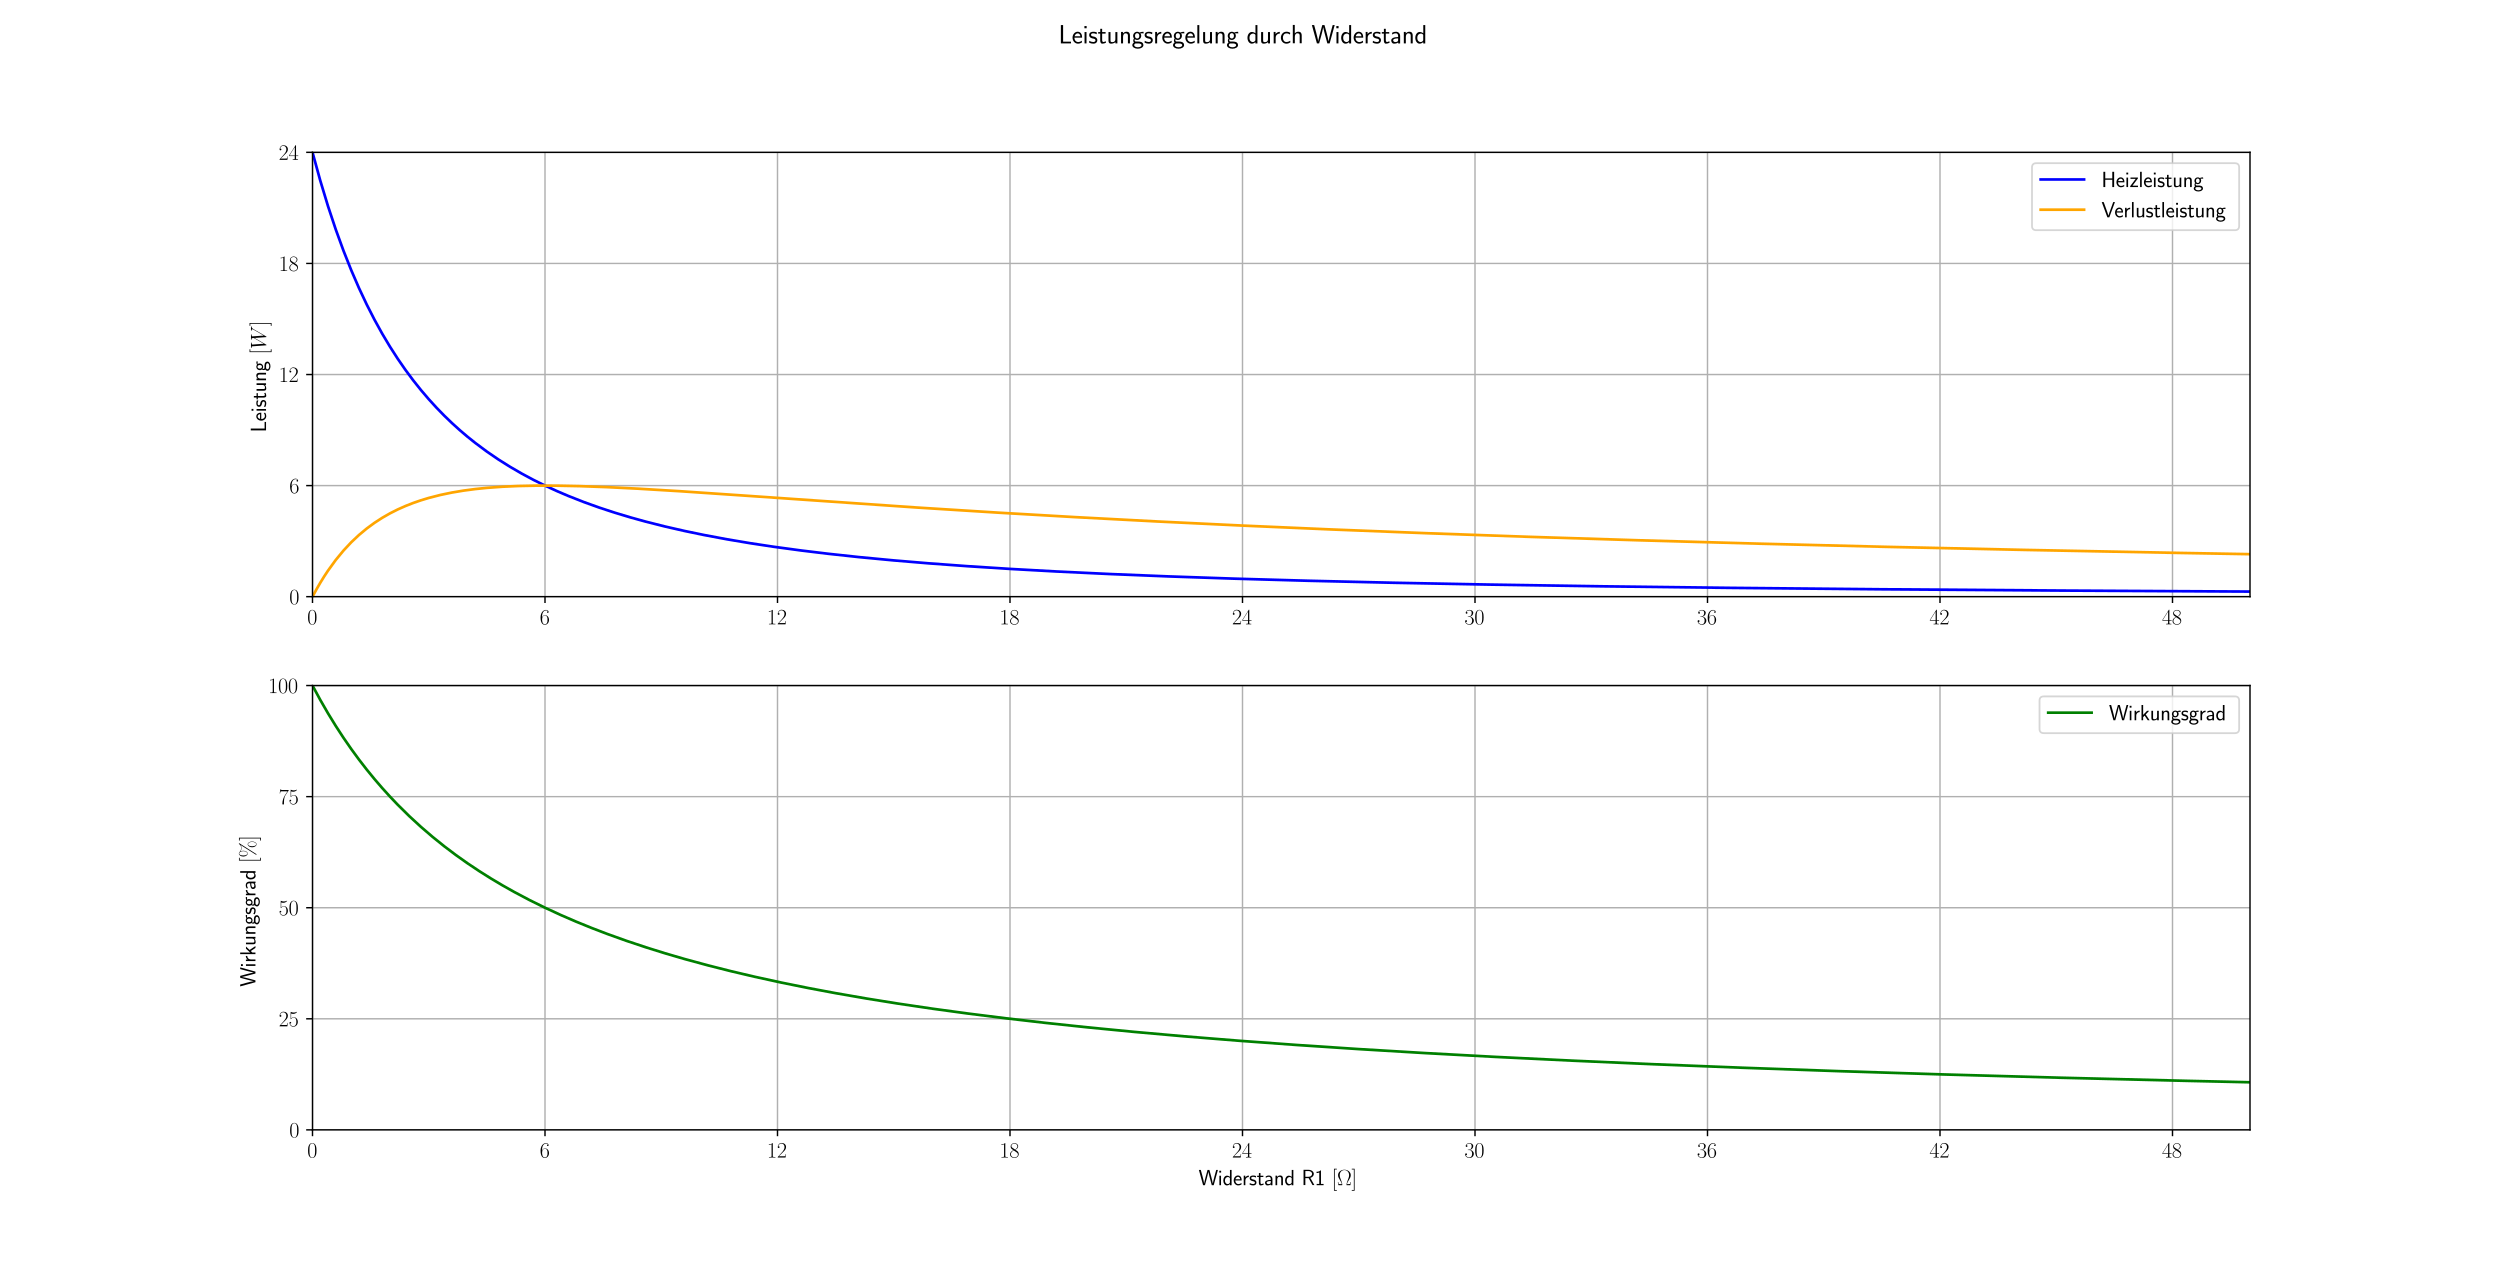 <?xml version="1.0" encoding="utf-8" standalone="no"?>
<!DOCTYPE svg PUBLIC "-//W3C//DTD SVG 1.1//EN"
  "http://www.w3.org/Graphics/SVG/1.1/DTD/svg11.dtd">
<svg xmlns:xlink="http://www.w3.org/1999/xlink" width="1382.4pt" height="702pt" viewBox="0 0 1382.4 702" xmlns="http://www.w3.org/2000/svg" version="1.1">
 <defs>
  <style type="text/css">*{stroke-linejoin: round; stroke-linecap: butt}</style>
 </defs>
 <g id="figure_1">
  <g id="patch_1">
   <path d="M 0 702 
L 1382.4 702 
L 1382.4 0 
L 0 0 
z
" style="fill: #ffffff"/>
  </g>
  <g id="axes_1">
   <g id="patch_2">
    <path d="M 172.8 329.94 
L 1244.16 329.94 
L 1244.16 84.24 
L 172.8 84.24 
z
" style="fill: #ffffff"/>
   </g>
   <g id="matplotlib.axis_1">
    <g id="xtick_1">
     <g id="line2d_1">
      <path d="M 172.8 329.94 
L 172.8 84.24 
" clip-path="url(#p3115ac3370)" style="fill: none; stroke: #b0b0b0; stroke-width: 0.8; stroke-linecap: square"/>
     </g>
     <g id="line2d_2">
      <defs>
       <path id="maddc1f8f4f" d="M 0 0 
L 0 3.5 
" style="stroke: #000000; stroke-width: 0.8"/>
      </defs>
      <g>
       <use xlink:href="#maddc1f8f4f" x="172.8" y="329.94" style="stroke: #000000; stroke-width: 0.8"/>
      </g>
     </g>
     <g id="text_1">
      <!-- $\mathdefault{0}$ -->
      <g transform="translate(169.874 345.242) scale(0.12 -0.12)">
       <defs>
        <path id="CMR17-30" d="M 2688 2025 
C 2688 2416 2682 3080 2413 3591 
C 2176 4039 1798 4198 1466 4198 
C 1158 4198 768 4058 525 3597 
C 269 3118 243 2524 243 2025 
C 243 1661 250 1106 448 619 
C 723 -39 1216 -128 1466 -128 
C 1760 -128 2208 -7 2470 600 
C 2662 1042 2688 1559 2688 2025 
z
M 1466 -26 
C 1056 -26 813 325 723 812 
C 653 1188 653 1738 653 2096 
C 653 2588 653 2997 736 3387 
C 858 3929 1216 4096 1466 4096 
C 1728 4096 2067 3923 2189 3400 
C 2272 3036 2278 2607 2278 2096 
C 2278 1680 2278 1169 2202 792 
C 2067 95 1690 -26 1466 -26 
z
" transform="scale(0.016)"/>
       </defs>
       <use xlink:href="#CMR17-30" transform="scale(0.996)"/>
      </g>
     </g>
    </g>
    <g id="xtick_2">
     <g id="line2d_3">
      <path d="M 301.363 329.94 
L 301.363 84.24 
" clip-path="url(#p3115ac3370)" style="fill: none; stroke: #b0b0b0; stroke-width: 0.8; stroke-linecap: square"/>
     </g>
     <g id="line2d_4">
      <g>
       <use xlink:href="#maddc1f8f4f" x="301.363" y="329.94" style="stroke: #000000; stroke-width: 0.8"/>
      </g>
     </g>
     <g id="text_2">
      <!-- $\mathdefault{6}$ -->
      <g transform="translate(298.437 345.242) scale(0.12 -0.12)">
       <defs>
        <path id="CMR17-36" d="M 678 2176 
C 678 3690 1395 4032 1811 4032 
C 1946 4032 2272 4009 2400 3776 
C 2298 3776 2106 3776 2106 3553 
C 2106 3381 2246 3323 2336 3323 
C 2394 3323 2566 3348 2566 3560 
C 2566 3954 2246 4179 1805 4179 
C 1043 4179 243 3390 243 1984 
C 243 253 966 -128 1478 -128 
C 2099 -128 2688 427 2688 1283 
C 2688 2081 2170 2662 1517 2662 
C 1126 2662 838 2407 678 1960 
L 678 2176 
z
M 1478 25 
C 691 25 691 1200 691 1436 
C 691 1896 909 2560 1504 2560 
C 1613 2560 1926 2560 2138 2120 
C 2253 1870 2253 1609 2253 1289 
C 2253 944 2253 690 2118 434 
C 1978 171 1773 25 1478 25 
z
" transform="scale(0.016)"/>
       </defs>
       <use xlink:href="#CMR17-36" transform="scale(0.996)"/>
      </g>
     </g>
    </g>
    <g id="xtick_3">
     <g id="line2d_5">
      <path d="M 429.926 329.94 
L 429.926 84.24 
" clip-path="url(#p3115ac3370)" style="fill: none; stroke: #b0b0b0; stroke-width: 0.8; stroke-linecap: square"/>
     </g>
     <g id="line2d_6">
      <g>
       <use xlink:href="#maddc1f8f4f" x="429.926" y="329.94" style="stroke: #000000; stroke-width: 0.8"/>
      </g>
     </g>
     <g id="text_3">
      <!-- $\mathdefault{12}$ -->
      <g transform="translate(424.073 345.242) scale(0.12 -0.12)">
       <defs>
        <path id="CMR17-31" d="M 1702 4058 
C 1702 4192 1696 4192 1606 4192 
C 1357 3916 979 3827 621 3827 
C 602 3827 570 3827 563 3808 
C 557 3795 557 3782 557 3648 
C 755 3648 1088 3686 1344 3839 
L 1344 461 
C 1344 236 1331 160 781 160 
L 589 160 
L 589 0 
C 896 0 1216 0 1523 0 
C 1830 0 2150 0 2458 0 
L 2458 160 
L 2266 160 
C 1715 160 1702 230 1702 458 
L 1702 4058 
z
" transform="scale(0.016)"/>
        <path id="CMR17-32" d="M 2669 989 
L 2554 989 
C 2490 536 2438 459 2413 420 
C 2381 369 1920 369 1830 369 
L 602 369 
C 832 619 1280 1072 1824 1597 
C 2214 1967 2669 2402 2669 3035 
C 2669 3790 2067 4224 1395 4224 
C 691 4224 262 3604 262 3030 
C 262 2780 448 2748 525 2748 
C 589 2748 781 2787 781 3010 
C 781 3207 614 3264 525 3264 
C 486 3264 448 3258 422 3245 
C 544 3790 915 4058 1306 4058 
C 1862 4058 2227 3617 2227 3035 
C 2227 2479 1901 2000 1536 1584 
L 262 146 
L 262 0 
L 2515 0 
L 2669 989 
z
" transform="scale(0.016)"/>
       </defs>
       <use xlink:href="#CMR17-31" transform="scale(0.996)"/>
       <use xlink:href="#CMR17-32" transform="translate(45.69 0) scale(0.996)"/>
      </g>
     </g>
    </g>
    <g id="xtick_4">
     <g id="line2d_7">
      <path d="M 558.49 329.94 
L 558.49 84.24 
" clip-path="url(#p3115ac3370)" style="fill: none; stroke: #b0b0b0; stroke-width: 0.8; stroke-linecap: square"/>
     </g>
     <g id="line2d_8">
      <g>
       <use xlink:href="#maddc1f8f4f" x="558.49" y="329.94" style="stroke: #000000; stroke-width: 0.8"/>
      </g>
     </g>
     <g id="text_4">
      <!-- $\mathdefault{18}$ -->
      <g transform="translate(552.637 345.242) scale(0.12 -0.12)">
       <defs>
        <path id="CMR17-38" d="M 1741 2264 
C 2144 2467 2554 2773 2554 3263 
C 2554 3841 1990 4179 1472 4179 
C 890 4179 378 3759 378 3180 
C 378 3021 416 2747 666 2505 
C 730 2442 998 2251 1171 2130 
C 883 1983 211 1634 211 934 
C 211 279 838 -128 1459 -128 
C 2144 -128 2720 362 2720 1010 
C 2720 1590 2330 1857 2074 2029 
L 1741 2264 
z
M 902 2822 
C 851 2854 595 3051 595 3351 
C 595 3739 998 4032 1459 4032 
C 1965 4032 2336 3676 2336 3262 
C 2336 2669 1670 2331 1638 2331 
C 1632 2331 1626 2331 1574 2370 
L 902 2822 
z
M 2080 1519 
C 2176 1449 2483 1240 2483 851 
C 2483 381 2010 25 1472 25 
C 890 25 448 438 448 940 
C 448 1443 838 1862 1280 2060 
L 2080 1519 
z
" transform="scale(0.016)"/>
       </defs>
       <use xlink:href="#CMR17-31" transform="scale(0.996)"/>
       <use xlink:href="#CMR17-38" transform="translate(45.69 0) scale(0.996)"/>
      </g>
     </g>
    </g>
    <g id="xtick_5">
     <g id="line2d_9">
      <path d="M 687.053 329.94 
L 687.053 84.24 
" clip-path="url(#p3115ac3370)" style="fill: none; stroke: #b0b0b0; stroke-width: 0.8; stroke-linecap: square"/>
     </g>
     <g id="line2d_10">
      <g>
       <use xlink:href="#maddc1f8f4f" x="687.053" y="329.94" style="stroke: #000000; stroke-width: 0.8"/>
      </g>
     </g>
     <g id="text_5">
      <!-- $\mathdefault{24}$ -->
      <g transform="translate(681.2 345.242) scale(0.12 -0.12)">
       <defs>
        <path id="CMR17-34" d="M 2150 4122 
C 2150 4256 2144 4256 2029 4256 
L 128 1254 
L 128 1088 
L 1779 1088 
L 1779 457 
C 1779 224 1766 160 1318 160 
L 1197 160 
L 1197 0 
C 1402 0 1747 0 1965 0 
C 2182 0 2528 0 2733 0 
L 2733 160 
L 2611 160 
C 2163 160 2150 224 2150 457 
L 2150 1088 
L 2803 1088 
L 2803 1254 
L 2150 1254 
L 2150 4122 
z
M 1798 3703 
L 1798 1254 
L 256 1254 
L 1798 3703 
z
" transform="scale(0.016)"/>
       </defs>
       <use xlink:href="#CMR17-32" transform="scale(0.996)"/>
       <use xlink:href="#CMR17-34" transform="translate(45.69 0) scale(0.996)"/>
      </g>
     </g>
    </g>
    <g id="xtick_6">
     <g id="line2d_11">
      <path d="M 815.616 329.94 
L 815.616 84.24 
" clip-path="url(#p3115ac3370)" style="fill: none; stroke: #b0b0b0; stroke-width: 0.8; stroke-linecap: square"/>
     </g>
     <g id="line2d_12">
      <g>
       <use xlink:href="#maddc1f8f4f" x="815.616" y="329.94" style="stroke: #000000; stroke-width: 0.8"/>
      </g>
     </g>
     <g id="text_6">
      <!-- $\mathdefault{30}$ -->
      <g transform="translate(809.763 345.242) scale(0.12 -0.12)">
       <defs>
        <path id="CMR17-33" d="M 1414 2157 
C 1984 2157 2234 1662 2234 1090 
C 2234 320 1824 25 1453 25 
C 1114 25 563 194 390 693 
C 422 680 454 680 486 680 
C 640 680 755 782 755 948 
C 755 1133 614 1216 486 1216 
C 378 1216 211 1165 211 926 
C 211 335 787 -128 1466 -128 
C 2176 -128 2720 430 2720 1085 
C 2720 1707 2208 2157 1600 2227 
C 2086 2328 2554 2756 2554 3329 
C 2554 3820 2048 4179 1472 4179 
C 890 4179 378 3829 378 3329 
C 378 3110 544 3072 627 3072 
C 762 3072 877 3155 877 3321 
C 877 3486 762 3569 627 3569 
C 602 3569 570 3569 544 3557 
C 730 3959 1235 4032 1459 4032 
C 1683 4032 2106 3925 2106 3320 
C 2106 3143 2080 2828 1862 2550 
C 1670 2304 1453 2304 1242 2284 
C 1210 2284 1062 2269 1037 2269 
C 992 2263 966 2257 966 2208 
C 966 2163 973 2157 1101 2157 
L 1414 2157 
z
" transform="scale(0.016)"/>
       </defs>
       <use xlink:href="#CMR17-33" transform="scale(0.996)"/>
       <use xlink:href="#CMR17-30" transform="translate(45.69 0) scale(0.996)"/>
      </g>
     </g>
    </g>
    <g id="xtick_7">
     <g id="line2d_13">
      <path d="M 944.179 329.94 
L 944.179 84.24 
" clip-path="url(#p3115ac3370)" style="fill: none; stroke: #b0b0b0; stroke-width: 0.8; stroke-linecap: square"/>
     </g>
     <g id="line2d_14">
      <g>
       <use xlink:href="#maddc1f8f4f" x="944.179" y="329.94" style="stroke: #000000; stroke-width: 0.8"/>
      </g>
     </g>
     <g id="text_7">
      <!-- $\mathdefault{36}$ -->
      <g transform="translate(938.326 345.242) scale(0.12 -0.12)">
       <use xlink:href="#CMR17-33" transform="scale(0.996)"/>
       <use xlink:href="#CMR17-36" transform="translate(45.69 0) scale(0.996)"/>
      </g>
     </g>
    </g>
    <g id="xtick_8">
     <g id="line2d_15">
      <path d="M 1072.742 329.94 
L 1072.742 84.24 
" clip-path="url(#p3115ac3370)" style="fill: none; stroke: #b0b0b0; stroke-width: 0.8; stroke-linecap: square"/>
     </g>
     <g id="line2d_16">
      <g>
       <use xlink:href="#maddc1f8f4f" x="1072.742" y="329.94" style="stroke: #000000; stroke-width: 0.8"/>
      </g>
     </g>
     <g id="text_8">
      <!-- $\mathdefault{42}$ -->
      <g transform="translate(1066.889 345.242) scale(0.12 -0.12)">
       <use xlink:href="#CMR17-34" transform="scale(0.996)"/>
       <use xlink:href="#CMR17-32" transform="translate(45.69 0) scale(0.996)"/>
      </g>
     </g>
    </g>
    <g id="xtick_9">
     <g id="line2d_17">
      <path d="M 1201.306 329.94 
L 1201.306 84.24 
" clip-path="url(#p3115ac3370)" style="fill: none; stroke: #b0b0b0; stroke-width: 0.8; stroke-linecap: square"/>
     </g>
     <g id="line2d_18">
      <g>
       <use xlink:href="#maddc1f8f4f" x="1201.306" y="329.94" style="stroke: #000000; stroke-width: 0.8"/>
      </g>
     </g>
     <g id="text_9">
      <!-- $\mathdefault{48}$ -->
      <g transform="translate(1195.453 345.242) scale(0.12 -0.12)">
       <use xlink:href="#CMR17-34" transform="scale(0.996)"/>
       <use xlink:href="#CMR17-38" transform="translate(45.69 0) scale(0.996)"/>
      </g>
     </g>
    </g>
   </g>
   <g id="matplotlib.axis_2">
    <g id="ytick_1">
     <g id="line2d_19">
      <path d="M 172.8 329.94 
L 1244.16 329.94 
" clip-path="url(#p3115ac3370)" style="fill: none; stroke: #b0b0b0; stroke-width: 0.8; stroke-linecap: square"/>
     </g>
     <g id="line2d_20">
      <defs>
       <path id="mc70c495b61" d="M 0 0 
L -3.5 0 
" style="stroke: #000000; stroke-width: 0.8"/>
      </defs>
      <g>
       <use xlink:href="#mc70c495b61" x="172.8" y="329.94" style="stroke: #000000; stroke-width: 0.8"/>
      </g>
     </g>
     <g id="text_10">
      <!-- $\mathdefault{0}$ -->
      <g transform="translate(159.947 334.091) scale(0.12 -0.12)">
       <use xlink:href="#CMR17-30" transform="scale(0.996)"/>
      </g>
     </g>
    </g>
    <g id="ytick_2">
     <g id="line2d_21">
      <path d="M 172.8 268.515 
L 1244.16 268.515 
" clip-path="url(#p3115ac3370)" style="fill: none; stroke: #b0b0b0; stroke-width: 0.8; stroke-linecap: square"/>
     </g>
     <g id="line2d_22">
      <g>
       <use xlink:href="#mc70c495b61" x="172.8" y="268.515" style="stroke: #000000; stroke-width: 0.8"/>
      </g>
     </g>
     <g id="text_11">
      <!-- $\mathdefault{6}$ -->
      <g transform="translate(159.947 272.666) scale(0.12 -0.12)">
       <use xlink:href="#CMR17-36" transform="scale(0.996)"/>
      </g>
     </g>
    </g>
    <g id="ytick_3">
     <g id="line2d_23">
      <path d="M 172.8 207.09 
L 1244.16 207.09 
" clip-path="url(#p3115ac3370)" style="fill: none; stroke: #b0b0b0; stroke-width: 0.8; stroke-linecap: square"/>
     </g>
     <g id="line2d_24">
      <g>
       <use xlink:href="#mc70c495b61" x="172.8" y="207.09" style="stroke: #000000; stroke-width: 0.8"/>
      </g>
     </g>
     <g id="text_12">
      <!-- $\mathdefault{12}$ -->
      <g transform="translate(154.094 211.241) scale(0.12 -0.12)">
       <use xlink:href="#CMR17-31" transform="scale(0.996)"/>
       <use xlink:href="#CMR17-32" transform="translate(45.69 0) scale(0.996)"/>
      </g>
     </g>
    </g>
    <g id="ytick_4">
     <g id="line2d_25">
      <path d="M 172.8 145.665 
L 1244.16 145.665 
" clip-path="url(#p3115ac3370)" style="fill: none; stroke: #b0b0b0; stroke-width: 0.8; stroke-linecap: square"/>
     </g>
     <g id="line2d_26">
      <g>
       <use xlink:href="#mc70c495b61" x="172.8" y="145.665" style="stroke: #000000; stroke-width: 0.8"/>
      </g>
     </g>
     <g id="text_13">
      <!-- $\mathdefault{18}$ -->
      <g transform="translate(154.094 149.816) scale(0.12 -0.12)">
       <use xlink:href="#CMR17-31" transform="scale(0.996)"/>
       <use xlink:href="#CMR17-38" transform="translate(45.69 0) scale(0.996)"/>
      </g>
     </g>
    </g>
    <g id="ytick_5">
     <g id="line2d_27">
      <path d="M 172.8 84.24 
L 1244.16 84.24 
" clip-path="url(#p3115ac3370)" style="fill: none; stroke: #b0b0b0; stroke-width: 0.8; stroke-linecap: square"/>
     </g>
     <g id="line2d_28">
      <g>
       <use xlink:href="#mc70c495b61" x="172.8" y="84.24" style="stroke: #000000; stroke-width: 0.8"/>
      </g>
     </g>
     <g id="text_14">
      <!-- $\mathdefault{24}$ -->
      <g transform="translate(154.094 88.391) scale(0.12 -0.12)">
       <use xlink:href="#CMR17-32" transform="scale(0.996)"/>
       <use xlink:href="#CMR17-34" transform="translate(45.69 0) scale(0.996)"/>
      </g>
     </g>
    </g>
    <g id="text_15">
     <!-- Leistung $[ W ]$ -->
     <g transform="translate(147.105 239.06) rotate(-90) scale(0.12 -0.12)">
      <defs>
       <path id="CMSS17-4c" d="M 1670 414 
C 1594 414 1517 414 1440 414 
L 1101 414 
L 1101 4416 
L 563 4416 
L 563 0 
L 3002 0 
L 3002 414 
L 1670 414 
z
" transform="scale(0.016)"/>
       <path id="CMSS17-65" d="M 2502 1377 
C 2502 1590 2490 2003 2285 2345 
C 2061 2713 1696 2816 1421 2816 
C 755 2816 192 2188 192 1375 
C 192 582 774 -64 1510 -64 
C 1798 -64 2150 19 2470 248 
C 2470 274 2458 414 2451 420 
C 2451 433 2432 630 2432 656 
C 2125 407 1773 325 1517 325 
C 1107 325 666 667 646 1377 
L 2502 1377 
z
M 698 1728 
C 781 2084 1062 2421 1421 2421 
C 1517 2421 1965 2421 2080 1728 
L 698 1728 
z
" transform="scale(0.016)"/>
       <path id="CMSS17-69" d="M 979 4183 
L 442 4183 
L 442 3648 
L 979 3648 
L 979 4183 
z
M 947 2739 
L 474 2739 
L 474 0 
L 947 0 
L 947 2739 
z
" transform="scale(0.016)"/>
       <path id="CMSS17-73" d="M 2061 2627 
C 1683 2807 1389 2807 1197 2807 
C 742 2807 198 2648 198 2003 
C 198 1359 902 1218 1094 1179 
C 1389 1122 1715 1058 1715 740 
C 1715 337 1254 337 1171 337 
C 915 337 563 407 243 638 
L 166 210 
C 531 0 883 -64 1178 -64 
C 1965 -64 2163 416 2163 781 
C 2163 1094 1984 1305 1862 1401 
C 1651 1568 1574 1587 1050 1696 
C 960 1709 646 1779 646 2066 
C 646 2432 1050 2432 1139 2432 
C 1555 2432 1811 2303 1984 2208 
L 2061 2627 
z
" transform="scale(0.016)"/>
       <path id="CMSS17-74" d="M 1069 2368 
L 1901 2368 
L 1901 2737 
L 1069 2737 
L 1069 3520 
L 614 3520 
L 614 2737 
L 109 2737 
L 109 2368 
L 602 2368 
L 602 749 
C 602 384 685 -64 1107 -64 
C 1427 -64 1722 25 2003 172 
L 1901 548 
C 1747 414 1562 337 1363 337 
C 1082 337 1069 696 1069 856 
L 1069 2368 
z
" transform="scale(0.016)"/>
       <path id="CMSS17-75" d="M 2618 2739 
L 2131 2739 
L 2131 972 
C 2131 498 1786 306 1421 306 
C 998 306 960 447 960 709 
L 960 2739 
L 474 2739 
L 474 678 
C 474 179 646 -64 1088 -64 
C 1306 -64 1798 -13 2144 306 
L 2144 0 
L 2618 0 
L 2618 2739 
z
" transform="scale(0.016)"/>
       <path id="CMSS17-6e" d="M 2618 1877 
C 2618 2283 2522 2816 1798 2816 
C 1389 2816 1120 2606 941 2389 
L 941 2758 
L 474 2758 
L 474 0 
L 960 0 
L 960 1559 
C 960 1964 1114 2428 1549 2428 
C 2112 2428 2131 2048 2131 1829 
L 2131 0 
L 2618 0 
L 2618 1877 
z
" transform="scale(0.016)"/>
       <path id="CMSS17-67" d="M 2848 2808 
C 2483 2808 2170 2738 1914 2617 
C 1702 2777 1485 2808 1338 2808 
C 781 2808 358 2349 358 1814 
C 358 1468 550 1207 563 1195 
C 448 1035 384 863 384 672 
C 384 448 474 289 544 200 
C 211 -3 166 -314 166 -435 
C 166 -898 749 -1280 1498 -1280 
C 2253 -1280 2835 -898 2835 -428 
C 2835 448 1856 448 1587 448 
L 1069 448 
C 973 448 717 448 717 791 
C 717 921 774 1004 781 1010 
C 877 940 1075 832 1338 832 
C 1869 832 2310 1278 2310 1827 
C 2310 2132 2170 2355 2112 2432 
L 2131 2432 
C 2150 2432 2419 2432 2515 2432 
C 2720 2432 2739 2429 2918 2419 
L 2848 2808 
z
M 1338 1182 
C 1120 1182 813 1315 813 1823 
C 813 2375 1165 2464 1331 2464 
C 1549 2464 1856 2331 1856 1823 
C 1856 1271 1504 1182 1338 1182 
z
M 1581 -10 
C 1734 -10 2381 -10 2381 -442 
C 2381 -714 1984 -929 1504 -929 
C 1018 -929 621 -720 621 -435 
C 621 -403 621 -10 1062 -10 
L 1581 -10 
z
" transform="scale(0.016)"/>
       <path id="CMR17-5b" d="M 1504 -1600 
L 1504 -1377 
L 902 -1377 
L 902 4544 
L 1504 4544 
L 1504 4767 
L 678 4767 
L 678 -1600 
L 1504 -1600 
z
" transform="scale(0.016)"/>
       <path id="CMMI12-57" d="M 5779 3646 
C 5926 3894 6067 4129 6451 4168 
C 6509 4174 6566 4180 6566 4282 
C 6566 4352 6509 4352 6490 4352 
C 6477 4352 6432 4352 6010 4352 
C 5818 4352 5619 4352 5434 4352 
C 5395 4352 5318 4352 5318 4226 
C 5318 4166 5370 4160 5408 4160 
C 5536 4160 5741 4122 5741 3925 
C 5741 3842 5715 3797 5651 3690 
L 3904 648 
L 3674 3963 
C 3674 4039 3744 4160 4102 4160 
C 4186 4160 4250 4160 4250 4286 
C 4250 4352 4186 4352 4154 4352 
C 3930 4352 3693 4352 3462 4352 
L 3130 4352 
C 3034 4352 2918 4352 2822 4352 
C 2784 4352 2707 4352 2707 4226 
C 2707 4160 2752 4160 2861 4160 
C 3155 4160 3155 4153 3181 3772 
L 3200 3543 
L 1542 648 
L 1306 3931 
C 1306 4002 1306 4160 1741 4160 
C 1811 4160 1882 4160 1882 4279 
C 1882 4352 1824 4352 1786 4352 
C 1562 4352 1325 4352 1094 4352 
L 762 4352 
C 666 4352 550 4352 454 4352 
C 416 4352 339 4352 339 4226 
C 339 4160 390 4160 480 4160 
C 781 4160 787 4121 800 3918 
L 1082 18 
C 1088 -90 1094 -128 1171 -128 
C 1235 -128 1248 -103 1306 -7 
L 3213 3307 
L 3450 18 
C 3456 -90 3462 -128 3539 -128 
C 3603 -128 3622 -96 3674 -7 
L 5779 3646 
z
" transform="scale(0.016)"/>
       <path id="CMR17-5d" d="M 915 4767 
L 90 4767 
L 90 4544 
L 691 4544 
L 691 -1377 
L 90 -1377 
L 90 -1600 
L 915 -1600 
L 915 4767 
z
" transform="scale(0.016)"/>
      </defs>
      <use xlink:href="#CMSS17-4c" transform="scale(0.996)"/>
      <use xlink:href="#CMSS17-65" transform="translate(50.687 0) scale(0.996)"/>
      <use xlink:href="#CMSS17-69" transform="translate(92.326 0) scale(0.996)"/>
      <use xlink:href="#CMSS17-73" transform="translate(114.507 0) scale(0.996)"/>
      <use xlink:href="#CMSS17-74" transform="translate(150.42 0) scale(0.996)"/>
      <use xlink:href="#CMSS17-75" transform="translate(184.252 0) scale(0.996)"/>
      <use xlink:href="#CMSS17-6e" transform="translate(232.457 0) scale(0.996)"/>
      <use xlink:href="#CMSS17-67" transform="translate(280.662 0) scale(0.996)"/>
      <use xlink:href="#CMR17-5b" transform="translate(358.734 0) scale(0.996)"/>
      <use xlink:href="#CMMI12-57" transform="translate(383.605 0) scale(0.996)"/>
      <use xlink:href="#CMR17-5d" transform="translate(489.25 0) scale(0.996)"/>
     </g>
    </g>
   </g>
   <g id="line2d_29">
    <path d="M 172.8 84.24 
L 177.085 99.836 
L 181.371 113.993 
L 185.656 126.882 
L 189.942 138.651 
L 194.227 149.426 
L 198.513 159.315 
L 202.798 168.413 
L 207.084 176.803 
L 211.369 184.555 
L 215.654 191.734 
L 219.94 198.393 
L 224.225 204.583 
L 228.511 210.346 
L 232.796 215.72 
L 237.082 220.74 
L 241.367 225.436 
L 245.652 229.836 
L 249.938 233.963 
L 254.223 237.841 
L 258.509 241.488 
L 262.794 244.923 
L 269.222 249.711 
L 275.651 254.107 
L 282.079 258.15 
L 288.507 261.879 
L 294.935 265.325 
L 301.363 268.515 
L 307.791 271.475 
L 314.22 274.226 
L 322.79 277.602 
L 331.361 280.68 
L 339.932 283.494 
L 348.503 286.074 
L 357.074 288.444 
L 367.788 291.147 
L 378.501 293.594 
L 389.215 295.816 
L 402.071 298.224 
L 414.927 300.386 
L 427.784 302.334 
L 442.783 304.373 
L 457.782 306.194 
L 474.924 308.046 
L 494.208 309.883 
L 513.492 311.498 
L 534.92 313.073 
L 558.49 314.584 
L 584.202 316.011 
L 614.2 317.439 
L 646.341 318.738 
L 682.767 319.98 
L 723.479 321.138 
L 770.619 322.243 
L 824.187 323.264 
L 886.326 324.213 
L 957.035 325.066 
L 1040.602 325.849 
L 1141.309 326.566 
L 1246.303 327.13 
L 1246.303 327.13 
" clip-path="url(#p3115ac3370)" style="fill: none; stroke: #0000ff; stroke-width: 1.5; stroke-linecap: square"/>
   </g>
   <g id="line2d_30">
    <path d="M 172.8 329.94 
L 174.943 325.978 
L 177.085 322.27 
L 179.228 318.797 
L 181.371 315.544 
L 185.656 309.634 
L 189.942 304.435 
L 194.227 299.854 
L 198.513 295.815 
L 202.798 292.25 
L 207.084 289.103 
L 211.369 286.325 
L 215.654 283.871 
L 219.94 281.706 
L 224.225 279.797 
L 228.511 278.116 
L 232.796 276.637 
L 237.082 275.34 
L 243.51 273.692 
L 249.938 272.354 
L 256.366 271.279 
L 262.794 270.428 
L 269.222 269.769 
L 277.793 269.141 
L 286.364 268.751 
L 297.078 268.533 
L 307.791 268.552 
L 320.648 268.814 
L 335.647 269.365 
L 352.788 270.221 
L 376.358 271.647 
L 410.642 273.979 
L 507.064 280.648 
L 552.061 283.485 
L 594.916 285.97 
L 639.913 288.356 
L 687.053 290.628 
L 736.335 292.777 
L 789.903 294.882 
L 845.614 296.846 
L 905.61 298.742 
L 972.035 300.612 
L 1042.744 302.378 
L 1119.882 304.083 
L 1205.591 305.752 
L 1246.303 306.472 
L 1246.303 306.472 
" clip-path="url(#p3115ac3370)" style="fill: none; stroke: #ffa500; stroke-width: 1.5; stroke-linecap: square"/>
   </g>
   <g id="patch_3">
    <path d="M 172.8 329.94 
L 172.8 84.24 
" style="fill: none; stroke: #000000; stroke-width: 0.8; stroke-linejoin: miter; stroke-linecap: square"/>
   </g>
   <g id="patch_4">
    <path d="M 1244.16 329.94 
L 1244.16 84.24 
" style="fill: none; stroke: #000000; stroke-width: 0.8; stroke-linejoin: miter; stroke-linecap: square"/>
   </g>
   <g id="patch_5">
    <path d="M 172.8 329.94 
L 1244.16 329.94 
" style="fill: none; stroke: #000000; stroke-width: 0.8; stroke-linejoin: miter; stroke-linecap: square"/>
   </g>
   <g id="patch_6">
    <path d="M 172.8 84.24 
L 1244.16 84.24 
" style="fill: none; stroke: #000000; stroke-width: 0.8; stroke-linejoin: miter; stroke-linecap: square"/>
   </g>
   <g id="legend_1">
    <g id="patch_7">
     <path d="M 1126.009 127.289 
L 1235.76 127.289 
Q 1238.16 127.289 1238.16 124.889 
L 1238.16 92.64 
Q 1238.16 90.24 1235.76 90.24 
L 1126.009 90.24 
Q 1123.609 90.24 1123.609 92.64 
L 1123.609 124.889 
Q 1123.609 127.289 1126.009 127.289 
z
" style="fill: #ffffff; opacity: 0.8; stroke: #cccccc; stroke-linejoin: miter"/>
    </g>
    <g id="line2d_31">
     <path d="M 1128.409 99.24 
L 1140.409 99.24 
L 1152.409 99.24 
" style="fill: none; stroke: #0000ff; stroke-width: 1.5; stroke-linecap: square"/>
    </g>
    <g id="text_16">
     <!-- Heizleistung -->
     <g transform="translate(1162.009 103.44) scale(0.12 -0.12)">
      <defs>
       <path id="CMSS17-48" d="M 3674 4416 
L 3136 4416 
L 3136 2501 
L 1101 2501 
L 1101 4416 
L 563 4416 
L 563 0 
L 1101 0 
L 1101 2112 
L 3136 2112 
L 3136 0 
L 3674 0 
L 3674 4416 
z
" transform="scale(0.016)"/>
       <path id="CMSS17-7a" d="M 2400 2502 
L 2400 2750 
L 250 2750 
L 250 2368 
L 1069 2368 
C 1146 2368 1222 2368 1299 2368 
L 1747 2368 
L 166 261 
L 166 0 
L 2419 0 
L 2419 395 
L 1549 395 
C 1472 395 1395 395 1318 395 
L 826 395 
L 2400 2502 
z
" transform="scale(0.016)"/>
       <path id="CMSS17-6c" d="M 947 4416 
L 474 4416 
L 474 0 
L 947 0 
L 947 4416 
z
" transform="scale(0.016)"/>
      </defs>
      <use xlink:href="#CMSS17-48" transform="scale(0.996)"/>
      <use xlink:href="#CMSS17-65" transform="translate(66.062 0) scale(0.996)"/>
      <use xlink:href="#CMSS17-69" transform="translate(107.7 0) scale(0.996)"/>
      <use xlink:href="#CMSS17-7a" transform="translate(129.881 0) scale(0.996)"/>
      <use xlink:href="#CMSS17-6c" transform="translate(170.559 0) scale(0.996)"/>
      <use xlink:href="#CMSS17-65" transform="translate(192.74 0) scale(0.996)"/>
      <use xlink:href="#CMSS17-69" transform="translate(234.378 0) scale(0.996)"/>
      <use xlink:href="#CMSS17-73" transform="translate(256.559 0) scale(0.996)"/>
      <use xlink:href="#CMSS17-74" transform="translate(292.473 0) scale(0.996)"/>
      <use xlink:href="#CMSS17-75" transform="translate(326.304 0) scale(0.996)"/>
      <use xlink:href="#CMSS17-6e" transform="translate(374.509 0) scale(0.996)"/>
      <use xlink:href="#CMSS17-67" transform="translate(422.714 0) scale(0.996)"/>
     </g>
    </g>
    <g id="line2d_32">
     <path d="M 1128.409 115.965 
L 1140.409 115.965 
L 1152.409 115.965 
" style="fill: none; stroke: #ffa500; stroke-width: 1.5; stroke-linecap: square"/>
    </g>
    <g id="text_17">
     <!-- Verlustleistung -->
     <g transform="translate(1162.009 120.165) scale(0.12 -0.12)">
      <defs>
       <path id="CMSS17-56" d="M 3910 4416 
L 3411 4416 
L 2304 1362 
C 2272 1273 2074 688 2035 484 
L 2029 484 
C 1978 726 1773 1292 1664 1604 
L 922 3672 
L 646 4416 
L 83 4416 
L 1715 0 
L 2278 0 
L 3910 4416 
z
" transform="scale(0.016)"/>
       <path id="CMSS17-72" d="M 954 1363 
C 954 1965 1395 2368 1958 2368 
L 1958 2789 
C 1549 2789 1165 2585 934 2253 
L 934 2758 
L 480 2758 
L 480 0 
L 954 0 
L 954 1363 
z
" transform="scale(0.016)"/>
      </defs>
      <use xlink:href="#CMSS17-56" transform="scale(0.996)"/>
      <use xlink:href="#CMSS17-65" transform="translate(59.615 0) scale(0.996)"/>
      <use xlink:href="#CMSS17-72" transform="translate(101.254 0) scale(0.996)"/>
      <use xlink:href="#CMSS17-6c" transform="translate(133.164 0) scale(0.996)"/>
      <use xlink:href="#CMSS17-75" transform="translate(155.345 0) scale(0.996)"/>
      <use xlink:href="#CMSS17-73" transform="translate(203.55 0) scale(0.996)"/>
      <use xlink:href="#CMSS17-74" transform="translate(239.463 0) scale(0.996)"/>
      <use xlink:href="#CMSS17-6c" transform="translate(273.295 0) scale(0.996)"/>
      <use xlink:href="#CMSS17-65" transform="translate(295.475 0) scale(0.996)"/>
      <use xlink:href="#CMSS17-69" transform="translate(337.114 0) scale(0.996)"/>
      <use xlink:href="#CMSS17-73" transform="translate(359.295 0) scale(0.996)"/>
      <use xlink:href="#CMSS17-74" transform="translate(395.209 0) scale(0.996)"/>
      <use xlink:href="#CMSS17-75" transform="translate(429.04 0) scale(0.996)"/>
      <use xlink:href="#CMSS17-6e" transform="translate(477.245 0) scale(0.996)"/>
      <use xlink:href="#CMSS17-67" transform="translate(525.45 0) scale(0.996)"/>
     </g>
    </g>
   </g>
  </g>
  <g id="axes_2">
   <g id="patch_8">
    <path d="M 172.8 624.78 
L 1244.16 624.78 
L 1244.16 379.08 
L 172.8 379.08 
z
" style="fill: #ffffff"/>
   </g>
   <g id="matplotlib.axis_3">
    <g id="xtick_10">
     <g id="line2d_33">
      <path d="M 172.8 624.78 
L 172.8 379.08 
" clip-path="url(#p474a3a6e6b)" style="fill: none; stroke: #b0b0b0; stroke-width: 0.8; stroke-linecap: square"/>
     </g>
     <g id="line2d_34">
      <g>
       <use xlink:href="#maddc1f8f4f" x="172.8" y="624.78" style="stroke: #000000; stroke-width: 0.8"/>
      </g>
     </g>
     <g id="text_18">
      <!-- $\mathdefault{0}$ -->
      <g transform="translate(169.874 640.082) scale(0.12 -0.12)">
       <use xlink:href="#CMR17-30" transform="scale(0.996)"/>
      </g>
     </g>
    </g>
    <g id="xtick_11">
     <g id="line2d_35">
      <path d="M 301.363 624.78 
L 301.363 379.08 
" clip-path="url(#p474a3a6e6b)" style="fill: none; stroke: #b0b0b0; stroke-width: 0.8; stroke-linecap: square"/>
     </g>
     <g id="line2d_36">
      <g>
       <use xlink:href="#maddc1f8f4f" x="301.363" y="624.78" style="stroke: #000000; stroke-width: 0.8"/>
      </g>
     </g>
     <g id="text_19">
      <!-- $\mathdefault{6}$ -->
      <g transform="translate(298.437 640.082) scale(0.12 -0.12)">
       <use xlink:href="#CMR17-36" transform="scale(0.996)"/>
      </g>
     </g>
    </g>
    <g id="xtick_12">
     <g id="line2d_37">
      <path d="M 429.926 624.78 
L 429.926 379.08 
" clip-path="url(#p474a3a6e6b)" style="fill: none; stroke: #b0b0b0; stroke-width: 0.8; stroke-linecap: square"/>
     </g>
     <g id="line2d_38">
      <g>
       <use xlink:href="#maddc1f8f4f" x="429.926" y="624.78" style="stroke: #000000; stroke-width: 0.8"/>
      </g>
     </g>
     <g id="text_20">
      <!-- $\mathdefault{12}$ -->
      <g transform="translate(424.073 640.082) scale(0.12 -0.12)">
       <use xlink:href="#CMR17-31" transform="scale(0.996)"/>
       <use xlink:href="#CMR17-32" transform="translate(45.69 0) scale(0.996)"/>
      </g>
     </g>
    </g>
    <g id="xtick_13">
     <g id="line2d_39">
      <path d="M 558.49 624.78 
L 558.49 379.08 
" clip-path="url(#p474a3a6e6b)" style="fill: none; stroke: #b0b0b0; stroke-width: 0.8; stroke-linecap: square"/>
     </g>
     <g id="line2d_40">
      <g>
       <use xlink:href="#maddc1f8f4f" x="558.49" y="624.78" style="stroke: #000000; stroke-width: 0.8"/>
      </g>
     </g>
     <g id="text_21">
      <!-- $\mathdefault{18}$ -->
      <g transform="translate(552.637 640.082) scale(0.12 -0.12)">
       <use xlink:href="#CMR17-31" transform="scale(0.996)"/>
       <use xlink:href="#CMR17-38" transform="translate(45.69 0) scale(0.996)"/>
      </g>
     </g>
    </g>
    <g id="xtick_14">
     <g id="line2d_41">
      <path d="M 687.053 624.78 
L 687.053 379.08 
" clip-path="url(#p474a3a6e6b)" style="fill: none; stroke: #b0b0b0; stroke-width: 0.8; stroke-linecap: square"/>
     </g>
     <g id="line2d_42">
      <g>
       <use xlink:href="#maddc1f8f4f" x="687.053" y="624.78" style="stroke: #000000; stroke-width: 0.8"/>
      </g>
     </g>
     <g id="text_22">
      <!-- $\mathdefault{24}$ -->
      <g transform="translate(681.2 640.082) scale(0.12 -0.12)">
       <use xlink:href="#CMR17-32" transform="scale(0.996)"/>
       <use xlink:href="#CMR17-34" transform="translate(45.69 0) scale(0.996)"/>
      </g>
     </g>
    </g>
    <g id="xtick_15">
     <g id="line2d_43">
      <path d="M 815.616 624.78 
L 815.616 379.08 
" clip-path="url(#p474a3a6e6b)" style="fill: none; stroke: #b0b0b0; stroke-width: 0.8; stroke-linecap: square"/>
     </g>
     <g id="line2d_44">
      <g>
       <use xlink:href="#maddc1f8f4f" x="815.616" y="624.78" style="stroke: #000000; stroke-width: 0.8"/>
      </g>
     </g>
     <g id="text_23">
      <!-- $\mathdefault{30}$ -->
      <g transform="translate(809.763 640.082) scale(0.12 -0.12)">
       <use xlink:href="#CMR17-33" transform="scale(0.996)"/>
       <use xlink:href="#CMR17-30" transform="translate(45.69 0) scale(0.996)"/>
      </g>
     </g>
    </g>
    <g id="xtick_16">
     <g id="line2d_45">
      <path d="M 944.179 624.78 
L 944.179 379.08 
" clip-path="url(#p474a3a6e6b)" style="fill: none; stroke: #b0b0b0; stroke-width: 0.8; stroke-linecap: square"/>
     </g>
     <g id="line2d_46">
      <g>
       <use xlink:href="#maddc1f8f4f" x="944.179" y="624.78" style="stroke: #000000; stroke-width: 0.8"/>
      </g>
     </g>
     <g id="text_24">
      <!-- $\mathdefault{36}$ -->
      <g transform="translate(938.326 640.082) scale(0.12 -0.12)">
       <use xlink:href="#CMR17-33" transform="scale(0.996)"/>
       <use xlink:href="#CMR17-36" transform="translate(45.69 0) scale(0.996)"/>
      </g>
     </g>
    </g>
    <g id="xtick_17">
     <g id="line2d_47">
      <path d="M 1072.742 624.78 
L 1072.742 379.08 
" clip-path="url(#p474a3a6e6b)" style="fill: none; stroke: #b0b0b0; stroke-width: 0.8; stroke-linecap: square"/>
     </g>
     <g id="line2d_48">
      <g>
       <use xlink:href="#maddc1f8f4f" x="1072.742" y="624.78" style="stroke: #000000; stroke-width: 0.8"/>
      </g>
     </g>
     <g id="text_25">
      <!-- $\mathdefault{42}$ -->
      <g transform="translate(1066.889 640.082) scale(0.12 -0.12)">
       <use xlink:href="#CMR17-34" transform="scale(0.996)"/>
       <use xlink:href="#CMR17-32" transform="translate(45.69 0) scale(0.996)"/>
      </g>
     </g>
    </g>
    <g id="xtick_18">
     <g id="line2d_49">
      <path d="M 1201.306 624.78 
L 1201.306 379.08 
" clip-path="url(#p474a3a6e6b)" style="fill: none; stroke: #b0b0b0; stroke-width: 0.8; stroke-linecap: square"/>
     </g>
     <g id="line2d_50">
      <g>
       <use xlink:href="#maddc1f8f4f" x="1201.306" y="624.78" style="stroke: #000000; stroke-width: 0.8"/>
      </g>
     </g>
     <g id="text_26">
      <!-- $\mathdefault{48}$ -->
      <g transform="translate(1195.453 640.082) scale(0.12 -0.12)">
       <use xlink:href="#CMR17-34" transform="scale(0.996)"/>
       <use xlink:href="#CMR17-38" transform="translate(45.69 0) scale(0.996)"/>
      </g>
     </g>
    </g>
    <g id="text_27">
     <!-- Widerstand R1 $[ \Omega ]$ -->
     <g transform="translate(662.778 655.373) scale(0.12 -0.12)">
      <defs>
       <path id="CMSS17-57" d="M 5581 4416 
L 5094 4416 
L 4557 2437 
C 4474 2118 4397 1801 4320 1482 
C 4205 1011 4122 681 4109 515 
L 4102 515 
C 4090 687 4006 1049 3904 1457 
C 3827 1795 3744 2131 3654 2462 
L 3123 4416 
L 2586 4416 
L 2080 2562 
L 1824 1549 
C 1632 747 1626 632 1613 505 
L 1606 505 
C 1606 543 1581 753 1402 1498 
C 1312 1868 1222 2244 1126 2601 
L 634 4416 
L 83 4416 
L 1299 0 
L 1830 0 
L 2336 1839 
L 2592 2851 
C 2765 3564 2803 3742 2816 3901 
L 2822 3901 
C 2822 3876 2880 3474 3130 2545 
L 3808 0 
L 4365 0 
L 5581 4416 
z
" transform="scale(0.016)"/>
       <path id="CMSS17-64" d="M 2611 4416 
L 2138 4416 
L 2138 2438 
C 1939 2603 1613 2756 1254 2756 
C 672 2756 211 2131 211 1347 
C 211 562 666 -64 1235 -64 
C 1677 -64 1971 172 2125 306 
L 2125 -13 
L 2611 -13 
L 2611 4416 
z
M 2125 836 
C 2125 747 2125 653 1926 482 
C 1798 375 1645 325 1498 325 
C 1152 325 698 576 698 1340 
C 698 2134 1210 2368 1562 2368 
C 1798 2368 1990 2254 2125 2065 
L 2125 836 
z
" transform="scale(0.016)"/>
       <path id="CMSS17-61" d="M 2406 1791 
C 2406 2392 1978 2808 1402 2808 
C 1120 2808 813 2757 461 2553 
L 499 2135 
C 659 2248 934 2432 1395 2432 
C 1722 2432 1920 2180 1920 1782 
L 1920 1536 
C 896 1536 256 1238 256 726 
C 256 461 416 -64 947 -64 
C 1043 -64 1562 -64 1933 217 
L 1933 -19 
L 2406 -19 
L 2406 1791 
z
M 1920 816 
C 1920 701 1920 548 1728 434 
C 1562 325 1350 325 1261 325 
C 941 325 723 511 723 744 
C 723 1211 1722 1211 1920 1211 
L 1920 816 
z
" transform="scale(0.016)"/>
       <path id="CMSS17-52" d="M 2522 2109 
L 2534 2115 
C 3533 2459 3539 3147 3539 3268 
C 3539 3873 2925 4453 2003 4453 
L 570 4453 
L 570 32 
L 1094 32 
L 1094 2048 
L 2035 2048 
L 3168 32 
L 3706 32 
L 2522 2109 
z
M 1094 2437 
L 1094 4096 
L 1933 4096 
C 2746 4096 3034 3637 3034 3267 
C 3034 2922 2778 2437 1933 2437 
L 1094 2437 
z
" transform="scale(0.016)"/>
       <path id="CMSS17-31" d="M 1818 4288 
L 1696 4288 
C 1350 3940 947 3890 538 3890 
L 538 3520 
C 723 3520 1024 3520 1325 3667 
L 1325 369 
L 570 369 
L 570 0 
L 2573 0 
L 2573 369 
L 1818 369 
L 1818 4288 
z
" transform="scale(0.016)"/>
       <path id="CMR17-a" d="M 4038 935 
L 3923 935 
C 3866 641 3846 563 3814 461 
C 3782 365 3763 314 3392 314 
L 2874 314 
C 2944 686 3098 961 3366 1391 
C 3699 1935 3974 2377 3974 2910 
C 3974 3775 3155 4480 2138 4480 
C 1094 4480 294 3768 294 2910 
C 294 2377 576 1922 890 1416 
C 1171 961 1325 686 1395 314 
L 877 314 
C 512 314 493 365 461 454 
C 422 557 410 641 346 935 
L 230 935 
L 416 0 
L 1382 0 
C 1517 0 1523 6 1523 102 
C 1523 558 1286 1154 1178 1429 
C 973 1929 781 2416 781 2916 
C 781 3871 1466 4377 2131 4377 
C 2829 4377 3488 3851 3488 2916 
C 3488 2422 3315 1981 3078 1397 
C 2976 1135 2746 551 2746 102 
C 2746 0 2752 0 2886 0 
L 3853 0 
L 4038 935 
z
" transform="scale(0.016)"/>
      </defs>
      <use xlink:href="#CMSS17-57" transform="scale(0.996)"/>
      <use xlink:href="#CMSS17-69" transform="translate(88.242 0) scale(0.996)"/>
      <use xlink:href="#CMSS17-64" transform="translate(110.423 0) scale(0.996)"/>
      <use xlink:href="#CMSS17-65" transform="translate(158.628 0) scale(0.996)"/>
      <use xlink:href="#CMSS17-72" transform="translate(200.267 0) scale(0.996)"/>
      <use xlink:href="#CMSS17-73" transform="translate(232.176 0) scale(0.996)"/>
      <use xlink:href="#CMSS17-74" transform="translate(268.09 0) scale(0.996)"/>
      <use xlink:href="#CMSS17-61" transform="translate(301.922 0) scale(0.996)"/>
      <use xlink:href="#CMSS17-6e" transform="translate(346.843 0) scale(0.996)"/>
      <use xlink:href="#CMSS17-64" transform="translate(395.048 0) scale(0.996)"/>
      <use xlink:href="#CMSS17-52" transform="translate(474.482 0) scale(0.996)"/>
      <use xlink:href="#CMSS17-31" transform="translate(534.899 0) scale(0.996)"/>
      <use xlink:href="#CMR17-5b" transform="translate(612.971 0) scale(0.996)"/>
      <use xlink:href="#CMR17-a" transform="translate(637.842 0) scale(0.996)"/>
      <use xlink:href="#CMR17-5d" transform="translate(704.352 0) scale(0.996)"/>
     </g>
    </g>
   </g>
   <g id="matplotlib.axis_4">
    <g id="ytick_6">
     <g id="line2d_51">
      <path d="M 172.8 624.78 
L 1244.16 624.78 
" clip-path="url(#p474a3a6e6b)" style="fill: none; stroke: #b0b0b0; stroke-width: 0.8; stroke-linecap: square"/>
     </g>
     <g id="line2d_52">
      <g>
       <use xlink:href="#mc70c495b61" x="172.8" y="624.78" style="stroke: #000000; stroke-width: 0.8"/>
      </g>
     </g>
     <g id="text_28">
      <!-- $\mathdefault{0}$ -->
      <g transform="translate(159.947 628.931) scale(0.12 -0.12)">
       <use xlink:href="#CMR17-30" transform="scale(0.996)"/>
      </g>
     </g>
    </g>
    <g id="ytick_7">
     <g id="line2d_53">
      <path d="M 172.8 563.355 
L 1244.16 563.355 
" clip-path="url(#p474a3a6e6b)" style="fill: none; stroke: #b0b0b0; stroke-width: 0.8; stroke-linecap: square"/>
     </g>
     <g id="line2d_54">
      <g>
       <use xlink:href="#mc70c495b61" x="172.8" y="563.355" style="stroke: #000000; stroke-width: 0.8"/>
      </g>
     </g>
     <g id="text_29">
      <!-- $\mathdefault{25}$ -->
      <g transform="translate(154.094 567.506) scale(0.12 -0.12)">
       <defs>
        <path id="CMR17-35" d="M 730 3692 
C 794 3666 1056 3584 1325 3584 
C 1920 3584 2246 3911 2432 4100 
C 2432 4157 2432 4192 2394 4192 
C 2387 4192 2374 4192 2323 4163 
C 2099 4058 1837 3973 1517 3973 
C 1325 3973 1037 3999 723 4139 
C 653 4171 640 4171 634 4171 
C 602 4171 595 4164 595 4037 
L 595 2203 
C 595 2089 595 2057 659 2057 
C 691 2057 704 2070 736 2114 
C 941 2401 1222 2522 1542 2522 
C 1766 2522 2246 2382 2246 1289 
C 2246 1085 2246 715 2054 421 
C 1894 159 1645 25 1370 25 
C 947 25 518 320 403 814 
C 429 807 480 795 506 795 
C 589 795 749 840 749 1038 
C 749 1210 627 1280 506 1280 
C 358 1280 262 1190 262 1011 
C 262 454 704 -128 1382 -128 
C 2042 -128 2669 440 2669 1264 
C 2669 2030 2170 2624 1549 2624 
C 1222 2624 947 2503 730 2274 
L 730 3692 
z
" transform="scale(0.016)"/>
       </defs>
       <use xlink:href="#CMR17-32" transform="scale(0.996)"/>
       <use xlink:href="#CMR17-35" transform="translate(45.69 0) scale(0.996)"/>
      </g>
     </g>
    </g>
    <g id="ytick_8">
     <g id="line2d_55">
      <path d="M 172.8 501.93 
L 1244.16 501.93 
" clip-path="url(#p474a3a6e6b)" style="fill: none; stroke: #b0b0b0; stroke-width: 0.8; stroke-linecap: square"/>
     </g>
     <g id="line2d_56">
      <g>
       <use xlink:href="#mc70c495b61" x="172.8" y="501.93" style="stroke: #000000; stroke-width: 0.8"/>
      </g>
     </g>
     <g id="text_30">
      <!-- $\mathdefault{50}$ -->
      <g transform="translate(154.094 506.081) scale(0.12 -0.12)">
       <use xlink:href="#CMR17-35" transform="scale(0.996)"/>
       <use xlink:href="#CMR17-30" transform="translate(45.69 0) scale(0.996)"/>
      </g>
     </g>
    </g>
    <g id="ytick_9">
     <g id="line2d_57">
      <path d="M 172.8 440.505 
L 1244.16 440.505 
" clip-path="url(#p474a3a6e6b)" style="fill: none; stroke: #b0b0b0; stroke-width: 0.8; stroke-linecap: square"/>
     </g>
     <g id="line2d_58">
      <g>
       <use xlink:href="#mc70c495b61" x="172.8" y="440.505" style="stroke: #000000; stroke-width: 0.8"/>
      </g>
     </g>
     <g id="text_31">
      <!-- $\mathdefault{75}$ -->
      <g transform="translate(154.094 444.656) scale(0.12 -0.12)">
       <defs>
        <path id="CMR17-37" d="M 2886 3941 
L 2886 4081 
L 1382 4081 
C 634 4081 621 4165 595 4288 
L 480 4288 
L 294 3094 
L 410 3094 
C 429 3215 474 3540 550 3661 
C 589 3712 1062 3712 1171 3712 
L 2579 3712 
L 1869 2661 
C 1395 1954 1069 999 1069 165 
C 1069 89 1069 -128 1299 -128 
C 1530 -128 1530 89 1530 171 
L 1530 465 
C 1530 1508 1709 2196 2003 2636 
L 2886 3941 
z
" transform="scale(0.016)"/>
       </defs>
       <use xlink:href="#CMR17-37" transform="scale(0.996)"/>
       <use xlink:href="#CMR17-35" transform="translate(45.69 0) scale(0.996)"/>
      </g>
     </g>
    </g>
    <g id="ytick_10">
     <g id="line2d_59">
      <path d="M 172.8 379.08 
L 1244.16 379.08 
" clip-path="url(#p474a3a6e6b)" style="fill: none; stroke: #b0b0b0; stroke-width: 0.8; stroke-linecap: square"/>
     </g>
     <g id="line2d_60">
      <g>
       <use xlink:href="#mc70c495b61" x="172.8" y="379.08" style="stroke: #000000; stroke-width: 0.8"/>
      </g>
     </g>
     <g id="text_32">
      <!-- $\mathdefault{100}$ -->
      <g transform="translate(148.241 383.231) scale(0.12 -0.12)">
       <use xlink:href="#CMR17-31" transform="scale(0.996)"/>
       <use xlink:href="#CMR17-30" transform="translate(45.69 0) scale(0.996)"/>
       <use xlink:href="#CMR17-30" transform="translate(91.381 0) scale(0.996)"/>
      </g>
     </g>
    </g>
    <g id="text_33">
     <!-- Wirkungsgrad $[ \% ]$ -->
     <g transform="translate(141.252 545.605) rotate(-90) scale(0.12 -0.12)">
      <defs>
       <path id="CMSS17-6b" d="M 1696 1688 
L 2688 2739 
L 2074 2739 
L 954 1554 
L 954 4416 
L 480 4416 
L 480 0 
L 947 0 
L 947 892 
L 1376 1344 
L 2278 0 
L 2822 0 
L 1696 1688 
z
" transform="scale(0.016)"/>
       <path id="CMR17-25" d="M 4640 959 
C 4640 1698 4275 2240 3846 2240 
C 3411 2240 2970 1736 2970 959 
C 2970 183 3405 -320 3846 -320 
C 4275 -320 4640 215 4640 959 
z
M 3853 -218 
C 3686 -218 3270 -66 3270 959 
C 3270 1991 3686 2138 3853 2138 
C 4205 2138 4525 1634 4525 959 
C 4525 285 4205 -218 3853 -218 
z
M 4083 4577 
C 4128 4647 4134 4653 4134 4685 
C 4134 4761 4077 4800 4026 4800 
C 3962 4800 3936 4756 3891 4706 
C 3520 4190 3008 4134 2746 4134 
C 2106 4134 1715 4494 1594 4607 
C 1510 4682 1389 4800 1171 4800 
C 736 4800 294 4296 294 3519 
C 294 2743 730 2240 1171 2240 
C 1600 2240 1965 2778 1965 3527 
C 1965 3969 1830 4270 1811 4308 
C 2202 4064 2586 4032 2752 4032 
C 3162 4032 3456 4183 3616 4289 
L 3622 4283 
L 858 -84 
C 800 -174 800 -187 800 -206 
C 800 -276 858 -320 915 -320 
C 973 -320 992 -289 1037 -218 
L 4083 4577 
z
M 1178 2342 
C 1011 2342 595 2494 595 3519 
C 595 4551 1011 4698 1178 4698 
C 1530 4698 1850 4194 1850 3519 
C 1850 2845 1530 2342 1178 2342 
z
" transform="scale(0.016)"/>
      </defs>
      <use xlink:href="#CMSS17-57" transform="scale(0.996)"/>
      <use xlink:href="#CMSS17-69" transform="translate(88.242 0) scale(0.996)"/>
      <use xlink:href="#CMSS17-72" transform="translate(110.423 0) scale(0.996)"/>
      <use xlink:href="#CMSS17-6b" transform="translate(142.333 0) scale(0.996)"/>
      <use xlink:href="#CMSS17-75" transform="translate(187.935 0) scale(0.996)"/>
      <use xlink:href="#CMSS17-6e" transform="translate(236.14 0) scale(0.996)"/>
      <use xlink:href="#CMSS17-67" transform="translate(284.345 0) scale(0.996)"/>
      <use xlink:href="#CMSS17-73" transform="translate(331.189 0) scale(0.996)"/>
      <use xlink:href="#CMSS17-67" transform="translate(367.102 0) scale(0.996)"/>
      <use xlink:href="#CMSS17-72" transform="translate(413.946 0) scale(0.996)"/>
      <use xlink:href="#CMSS17-61" transform="translate(445.856 0) scale(0.996)"/>
      <use xlink:href="#CMSS17-64" transform="translate(490.778 0) scale(0.996)"/>
      <use xlink:href="#CMR17-5b" transform="translate(570.212 0) scale(0.996)"/>
      <use xlink:href="#CMR17-25" transform="translate(595.083 0) scale(0.996)"/>
      <use xlink:href="#CMR17-5d" transform="translate(672.002 0) scale(0.996)"/>
     </g>
    </g>
   </g>
   <g id="line2d_61">
    <path d="M 172.8 379.08 
L 177.085 387.006 
L 181.371 394.436 
L 185.656 401.416 
L 189.942 407.986 
L 194.227 414.18 
L 198.513 420.03 
L 202.798 425.564 
L 207.084 430.806 
L 211.369 435.78 
L 215.654 440.505 
L 219.94 445 
L 226.368 451.345 
L 232.796 457.257 
L 239.224 462.78 
L 245.652 467.95 
L 252.081 472.801 
L 258.509 477.36 
L 264.937 481.654 
L 271.365 485.705 
L 277.793 489.532 
L 284.221 493.155 
L 292.792 497.694 
L 301.363 501.93 
L 309.934 505.893 
L 318.505 509.608 
L 327.076 513.098 
L 335.647 516.383 
L 346.36 520.227 
L 357.074 523.807 
L 367.788 527.151 
L 378.501 530.28 
L 391.357 533.78 
L 404.214 537.03 
L 417.07 540.056 
L 432.069 543.332 
L 447.068 546.365 
L 462.067 549.18 
L 479.209 552.159 
L 496.351 554.913 
L 515.635 557.771 
L 534.92 560.404 
L 556.347 563.098 
L 577.774 565.575 
L 601.344 568.08 
L 627.057 570.581 
L 654.912 573.054 
L 684.91 575.476 
L 717.051 577.831 
L 751.334 580.107 
L 787.761 582.296 
L 826.33 584.391 
L 869.184 586.489 
L 914.181 588.47 
L 963.464 590.416 
L 1017.032 592.309 
L 1074.885 594.131 
L 1139.167 595.931 
L 1209.877 597.681 
L 1246.303 598.502 
L 1246.303 598.502 
" clip-path="url(#p474a3a6e6b)" style="fill: none; stroke: #008000; stroke-width: 1.5; stroke-linecap: square"/>
   </g>
   <g id="patch_9">
    <path d="M 172.8 624.78 
L 172.8 379.08 
" style="fill: none; stroke: #000000; stroke-width: 0.8; stroke-linejoin: miter; stroke-linecap: square"/>
   </g>
   <g id="patch_10">
    <path d="M 1244.16 624.78 
L 1244.16 379.08 
" style="fill: none; stroke: #000000; stroke-width: 0.8; stroke-linejoin: miter; stroke-linecap: square"/>
   </g>
   <g id="patch_11">
    <path d="M 172.8 624.78 
L 1244.16 624.78 
" style="fill: none; stroke: #000000; stroke-width: 0.8; stroke-linejoin: miter; stroke-linecap: square"/>
   </g>
   <g id="patch_12">
    <path d="M 172.8 379.08 
L 1244.16 379.08 
" style="fill: none; stroke: #000000; stroke-width: 0.8; stroke-linejoin: miter; stroke-linecap: square"/>
   </g>
   <g id="legend_2">
    <g id="patch_13">
     <path d="M 1130.171 405.405 
L 1235.76 405.405 
Q 1238.16 405.405 1238.16 403.005 
L 1238.16 387.48 
Q 1238.16 385.08 1235.76 385.08 
L 1130.171 385.08 
Q 1127.771 385.08 1127.771 387.48 
L 1127.771 403.005 
Q 1127.771 405.405 1130.171 405.405 
z
" style="fill: #ffffff; opacity: 0.8; stroke: #cccccc; stroke-linejoin: miter"/>
    </g>
    <g id="line2d_62">
     <path d="M 1132.571 394.08 
L 1144.571 394.08 
L 1156.571 394.08 
" style="fill: none; stroke: #008000; stroke-width: 1.5; stroke-linecap: square"/>
    </g>
    <g id="text_34">
     <!-- Wirkungsgrad -->
     <g transform="translate(1166.171 398.28) scale(0.12 -0.12)">
      <use xlink:href="#CMSS17-57" transform="scale(0.996)"/>
      <use xlink:href="#CMSS17-69" transform="translate(88.242 0) scale(0.996)"/>
      <use xlink:href="#CMSS17-72" transform="translate(110.423 0) scale(0.996)"/>
      <use xlink:href="#CMSS17-6b" transform="translate(142.333 0) scale(0.996)"/>
      <use xlink:href="#CMSS17-75" transform="translate(187.935 0) scale(0.996)"/>
      <use xlink:href="#CMSS17-6e" transform="translate(236.14 0) scale(0.996)"/>
      <use xlink:href="#CMSS17-67" transform="translate(284.345 0) scale(0.996)"/>
      <use xlink:href="#CMSS17-73" transform="translate(331.189 0) scale(0.996)"/>
      <use xlink:href="#CMSS17-67" transform="translate(367.102 0) scale(0.996)"/>
      <use xlink:href="#CMSS17-72" transform="translate(413.946 0) scale(0.996)"/>
      <use xlink:href="#CMSS17-61" transform="translate(445.856 0) scale(0.996)"/>
      <use xlink:href="#CMSS17-64" transform="translate(490.778 0) scale(0.996)"/>
     </g>
    </g>
   </g>
  </g>
  <g id="text_35">
   <!-- Leistungsregelung durch Widerstand -->
   <g transform="translate(585.328 24.003) scale(0.144 -0.144)">
    <defs>
     <path id="CMSS17-63" d="M 2464 2541 
C 2464 2585 2170 2714 2093 2739 
C 1882 2816 1613 2816 1542 2816 
C 710 2816 211 2093 211 1363 
C 211 595 768 -64 1517 -64 
C 1946 -64 2253 76 2502 242 
L 2464 664 
C 2189 453 1869 337 1523 337 
C 1024 337 698 774 698 1369 
C 698 1831 909 2414 1549 2414 
C 1901 2414 2099 2343 2394 2145 
L 2464 2541 
z
" transform="scale(0.016)"/>
     <path id="CMSS17-68" d="M 2618 1891 
C 2618 2292 2522 2820 1798 2820 
C 1395 2820 1133 2623 947 2407 
L 947 4448 
L 474 4448 
L 474 32 
L 960 32 
L 960 1573 
C 960 1973 1114 2432 1549 2432 
C 2112 2432 2131 2056 2131 1839 
L 2131 32 
L 2618 32 
L 2618 1891 
z
" transform="scale(0.016)"/>
    </defs>
    <use xlink:href="#CMSS17-4c" transform="scale(0.996)"/>
    <use xlink:href="#CMSS17-65" transform="translate(50.687 0) scale(0.996)"/>
    <use xlink:href="#CMSS17-69" transform="translate(92.326 0) scale(0.996)"/>
    <use xlink:href="#CMSS17-73" transform="translate(114.507 0) scale(0.996)"/>
    <use xlink:href="#CMSS17-74" transform="translate(150.42 0) scale(0.996)"/>
    <use xlink:href="#CMSS17-75" transform="translate(184.252 0) scale(0.996)"/>
    <use xlink:href="#CMSS17-6e" transform="translate(232.457 0) scale(0.996)"/>
    <use xlink:href="#CMSS17-67" transform="translate(280.662 0) scale(0.996)"/>
    <use xlink:href="#CMSS17-73" transform="translate(327.505 0) scale(0.996)"/>
    <use xlink:href="#CMSS17-72" transform="translate(363.419 0) scale(0.996)"/>
    <use xlink:href="#CMSS17-65" transform="translate(395.329 0) scale(0.996)"/>
    <use xlink:href="#CMSS17-67" transform="translate(436.967 0) scale(0.996)"/>
    <use xlink:href="#CMSS17-65" transform="translate(483.811 0) scale(0.996)"/>
    <use xlink:href="#CMSS17-6c" transform="translate(525.45 0) scale(0.996)"/>
    <use xlink:href="#CMSS17-75" transform="translate(547.631 0) scale(0.996)"/>
    <use xlink:href="#CMSS17-6e" transform="translate(595.836 0) scale(0.996)"/>
    <use xlink:href="#CMSS17-67" transform="translate(644.04 0) scale(0.996)"/>
    <use xlink:href="#CMSS17-64" transform="translate(722.113 0) scale(0.996)"/>
    <use xlink:href="#CMSS17-75" transform="translate(770.318 0) scale(0.996)"/>
    <use xlink:href="#CMSS17-72" transform="translate(818.523 0) scale(0.996)"/>
    <use xlink:href="#CMSS17-63" transform="translate(850.433 0) scale(0.996)"/>
    <use xlink:href="#CMSS17-68" transform="translate(892.072 0) scale(0.996)"/>
    <use xlink:href="#CMSS17-57" transform="translate(971.506 0) scale(0.996)"/>
    <use xlink:href="#CMSS17-69" transform="translate(1059.748 0) scale(0.996)"/>
    <use xlink:href="#CMSS17-64" transform="translate(1081.929 0) scale(0.996)"/>
    <use xlink:href="#CMSS17-65" transform="translate(1130.134 0) scale(0.996)"/>
    <use xlink:href="#CMSS17-72" transform="translate(1171.772 0) scale(0.996)"/>
    <use xlink:href="#CMSS17-73" transform="translate(1203.682 0) scale(0.996)"/>
    <use xlink:href="#CMSS17-74" transform="translate(1239.596 0) scale(0.996)"/>
    <use xlink:href="#CMSS17-61" transform="translate(1273.427 0) scale(0.996)"/>
    <use xlink:href="#CMSS17-6e" transform="translate(1318.349 0) scale(0.996)"/>
    <use xlink:href="#CMSS17-64" transform="translate(1366.554 0) scale(0.996)"/>
   </g>
  </g>
 </g>
 <defs>
  <clipPath id="p3115ac3370">
   <rect x="172.8" y="84.24" width="1071.36" height="245.7"/>
  </clipPath>
  <clipPath id="p474a3a6e6b">
   <rect x="172.8" y="379.08" width="1071.36" height="245.7"/>
  </clipPath>
 </defs>
</svg>
